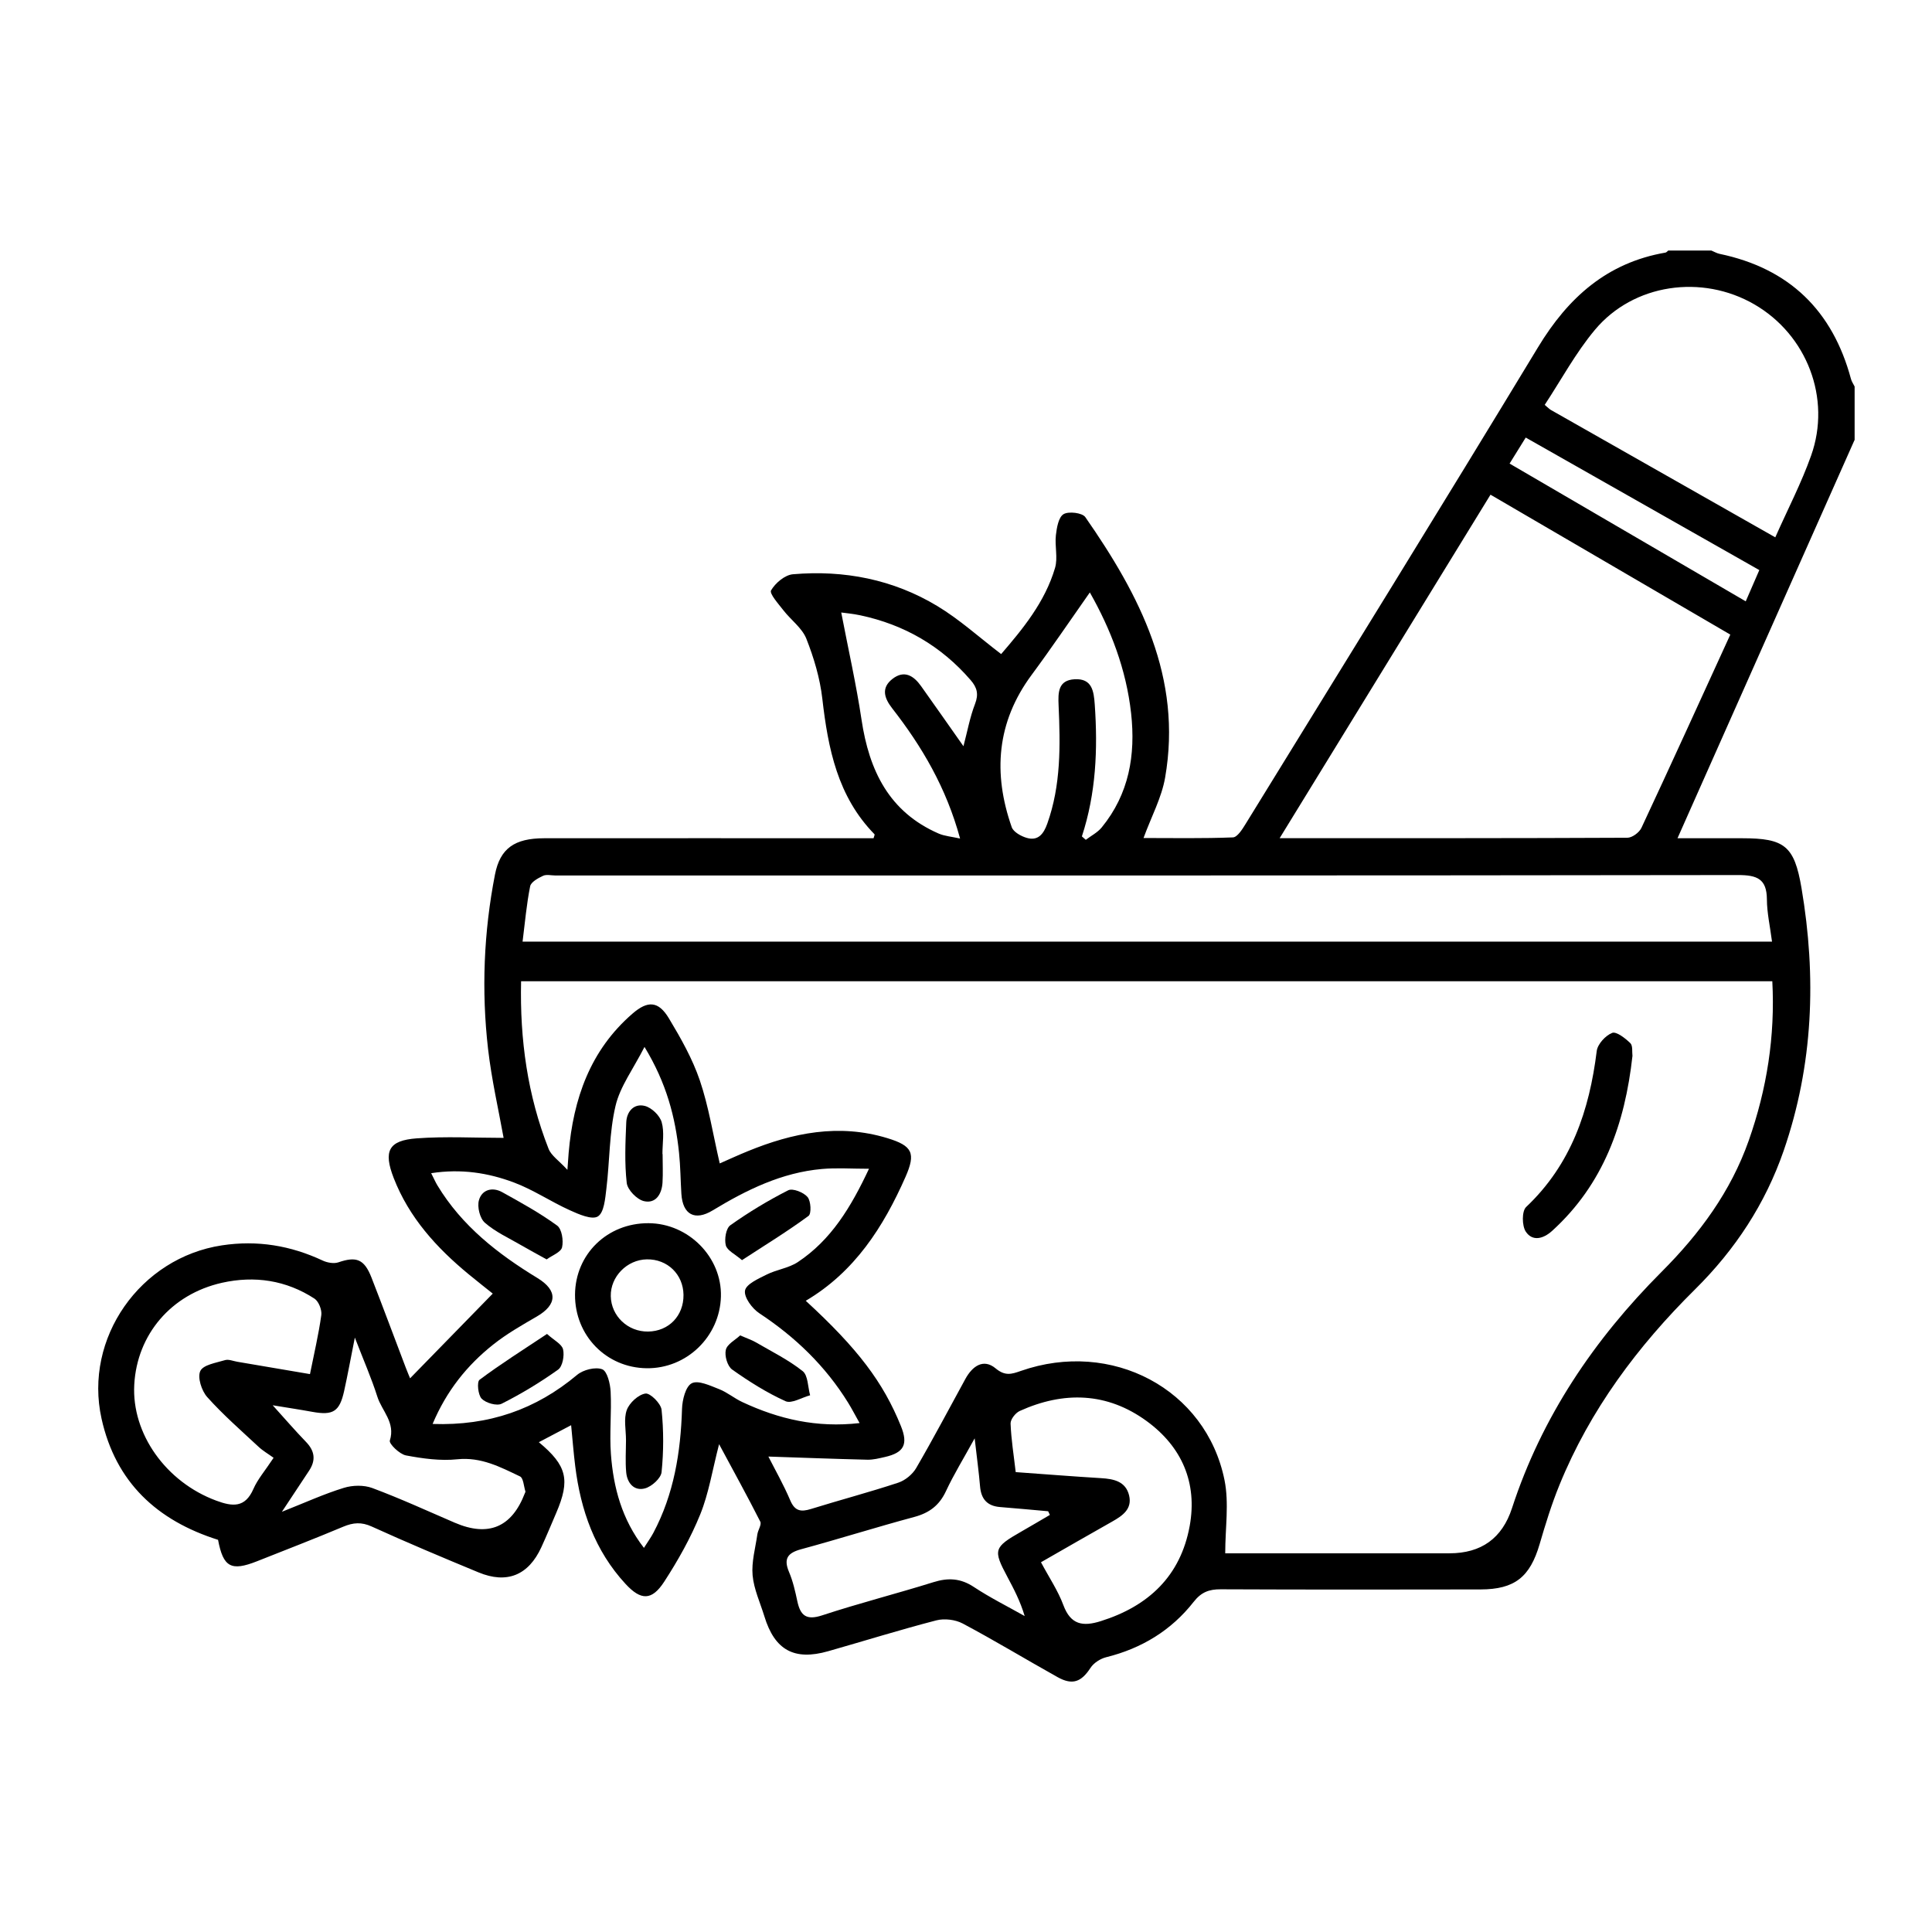 <svg width="81" height="81" viewBox="0 0 81 81" fill="none" xmlns="http://www.w3.org/2000/svg">
<mask id="mask0_226_16" style="mask-type:alpha" maskUnits="userSpaceOnUse" x="0" y="0" width="81" height="81">
<rect x="0.933" y="0.5" width="80" height="80" fill="#D9D9D9"/>
</mask>
<g mask="url(#mask0_226_16)">
</g>
<g clip-path="url(#clip0_226_16)">
<path d="M77.75 18.452C75.421 23.691 73.093 28.928 70.764 34.167C70.634 34.457 70.506 34.746 70.33 35.144C71.309 35.144 72.176 35.144 73.045 35.144C74.819 35.144 75.228 35.463 75.528 37.226C76.16 40.953 76.026 44.635 74.783 48.239C74.01 50.475 72.747 52.393 71.065 54.058C68.663 56.436 66.664 59.107 65.381 62.258C65.052 63.064 64.794 63.9 64.55 64.737C64.148 66.113 63.511 66.635 62.071 66.638C58.441 66.645 54.809 66.648 51.179 66.632C50.691 66.63 50.366 66.749 50.046 67.157C49.108 68.354 47.866 69.11 46.38 69.479C46.135 69.539 45.855 69.718 45.72 69.926C45.337 70.514 44.969 70.664 44.344 70.317C43.013 69.574 41.708 68.782 40.363 68.067C40.054 67.903 39.597 67.847 39.258 67.934C37.736 68.328 36.234 68.798 34.721 69.228C33.297 69.634 32.479 69.181 32.047 67.766C31.872 67.194 31.606 66.629 31.553 66.045C31.503 65.483 31.671 64.899 31.753 64.326C31.78 64.144 31.939 63.918 31.875 63.795C31.341 62.739 30.768 61.703 30.148 60.548C29.864 61.647 29.715 62.611 29.358 63.491C28.959 64.475 28.427 65.421 27.847 66.314C27.326 67.116 26.869 67.103 26.227 66.408C24.938 65.012 24.344 63.314 24.116 61.465C24.048 60.922 24.006 60.375 23.945 59.752C23.47 60.002 23.041 60.227 22.591 60.465C23.773 61.446 23.913 62.046 23.321 63.427C23.115 63.908 22.915 64.392 22.696 64.869C22.157 66.045 21.252 66.417 20.06 65.922C18.56 65.301 17.063 64.672 15.586 64.001C15.153 63.804 14.808 63.833 14.392 64.007C13.195 64.51 11.985 64.977 10.777 65.456C9.687 65.887 9.359 65.705 9.142 64.558C6.585 63.751 4.849 62.147 4.257 59.477C3.507 56.102 5.879 52.731 9.304 52.212C10.792 51.987 12.185 52.22 13.534 52.852C13.725 52.94 13.998 52.988 14.187 52.924C14.94 52.666 15.271 52.787 15.574 53.561C16.064 54.816 16.532 56.079 17.011 57.337C17.081 57.522 17.16 57.704 17.193 57.786C18.324 56.628 19.466 55.456 20.659 54.235C20.403 54.031 20.024 53.731 19.65 53.425C18.301 52.313 17.149 51.045 16.506 49.389C16.068 48.261 16.286 47.813 17.471 47.726C18.68 47.637 19.9 47.706 21.114 47.706C20.904 46.538 20.611 45.267 20.462 43.978C20.182 41.532 20.28 39.086 20.752 36.666C20.968 35.567 21.572 35.146 22.814 35.144C27.146 35.14 31.478 35.143 35.81 35.143C36.084 35.143 36.358 35.143 36.624 35.143C36.645 35.062 36.681 34.994 36.663 34.976C35.116 33.394 34.717 31.387 34.476 29.292C34.378 28.436 34.123 27.58 33.806 26.777C33.626 26.326 33.16 25.994 32.846 25.589C32.637 25.318 32.249 24.888 32.328 24.751C32.506 24.443 32.908 24.104 33.245 24.076C35.39 23.892 37.445 24.292 39.295 25.407C40.227 25.968 41.045 26.714 41.974 27.422C42.873 26.377 43.81 25.247 44.233 23.81C44.358 23.386 44.216 22.891 44.269 22.435C44.305 22.122 44.379 21.683 44.591 21.556C44.803 21.429 45.376 21.498 45.502 21.68C47.785 24.959 49.578 28.415 48.848 32.602C48.702 33.442 48.273 34.233 47.943 35.134C49.176 35.134 50.435 35.158 51.691 35.108C51.876 35.101 52.084 34.77 52.219 34.55C56.318 27.892 60.434 21.244 64.485 14.555C65.747 12.472 67.376 11.013 69.826 10.59C69.869 10.583 69.904 10.533 69.943 10.503C70.544 10.503 71.145 10.503 71.747 10.503C71.862 10.55 71.971 10.616 72.089 10.642C75.016 11.251 76.832 13.021 77.603 15.889C77.633 16 77.705 16.1 77.756 16.205V18.455L77.75 18.452ZM30.175 48.777C30.574 48.602 30.957 48.425 31.348 48.266C33.241 47.491 35.171 47.1 37.195 47.715C38.257 48.037 38.404 48.342 37.963 49.344C37.037 51.442 35.832 53.325 33.782 54.536C35.966 56.544 37.029 57.95 37.773 59.793C38.08 60.554 37.903 60.903 37.102 61.085C36.859 61.14 36.609 61.205 36.364 61.199C34.978 61.166 33.595 61.113 32.215 61.067C32.494 61.617 32.851 62.243 33.13 62.9C33.322 63.356 33.578 63.397 34.003 63.264C35.218 62.887 36.45 62.562 37.657 62.163C37.949 62.067 38.258 61.814 38.412 61.548C39.127 60.319 39.791 59.059 40.474 57.812C40.765 57.281 41.227 56.941 41.742 57.37C42.141 57.702 42.411 57.613 42.796 57.478C46.603 56.145 50.563 58.231 51.338 62.053C51.534 63.02 51.368 64.063 51.368 65.123H60.769C62.104 65.123 62.978 64.493 63.39 63.234C64.64 59.399 66.837 56.154 69.663 53.322C71.259 51.724 72.563 49.959 73.317 47.817C74.078 45.658 74.427 43.442 74.305 41.139H21.847C21.791 43.596 22.12 45.927 22.999 48.163C23.112 48.451 23.431 48.657 23.789 49.046C23.82 48.63 23.827 48.481 23.841 48.333C24.038 46.071 24.738 44.039 26.515 42.499C27.156 41.943 27.605 41.962 28.045 42.696C28.543 43.525 29.031 44.387 29.34 45.295C29.713 46.393 29.892 47.557 30.175 48.776V48.777ZM72.544 26.606C69.171 24.638 65.857 22.704 62.49 20.74C59.539 25.547 56.627 30.291 53.65 35.141C58.625 35.141 63.426 35.146 68.228 35.123C68.43 35.123 68.728 34.902 68.818 34.708C70.064 32.044 71.28 29.367 72.544 26.606ZM74.293 39.479C74.21 38.837 74.081 38.273 74.078 37.706C74.072 36.844 73.665 36.686 72.866 36.687C56.339 36.711 39.812 36.705 23.287 36.705C23.112 36.705 22.91 36.651 22.767 36.719C22.558 36.817 22.263 36.978 22.227 37.157C22.077 37.904 22.011 38.668 21.909 39.479H74.293ZM18.077 49.186C18.202 49.433 18.262 49.571 18.339 49.699C19.364 51.396 20.871 52.57 22.534 53.583C23.39 54.104 23.365 54.697 22.507 55.195C21.882 55.557 21.246 55.92 20.683 56.367C19.582 57.239 18.721 58.313 18.137 59.7C20.504 59.781 22.469 59.09 24.196 57.642C24.452 57.428 24.959 57.3 25.247 57.407C25.458 57.487 25.584 58.012 25.601 58.344C25.645 59.217 25.548 60.097 25.613 60.966C25.717 62.365 26.071 63.696 26.997 64.896C27.159 64.64 27.289 64.461 27.391 64.269C28.256 62.641 28.538 60.886 28.594 59.066C28.606 58.689 28.745 58.126 29.002 57.994C29.273 57.855 29.772 58.093 30.144 58.238C30.488 58.371 30.785 58.626 31.124 58.783C32.654 59.498 34.245 59.87 36.039 59.663C35.846 59.321 35.712 59.057 35.557 58.808C34.607 57.272 33.343 56.054 31.835 55.059C31.533 54.861 31.186 54.387 31.235 54.107C31.285 53.835 31.797 53.61 32.142 53.437C32.56 53.227 33.065 53.167 33.447 52.915C34.846 51.988 35.677 50.612 36.433 49.001C35.697 49.001 35.075 48.956 34.462 49.01C32.777 49.159 31.302 49.884 29.88 50.746C29.132 51.2 28.623 50.925 28.567 50.054C28.531 49.481 28.529 48.903 28.469 48.333C28.314 46.843 27.947 45.415 27.021 43.893C26.543 44.83 25.995 45.557 25.806 46.366C25.541 47.491 25.563 48.681 25.423 49.837C25.373 50.251 25.327 50.839 25.065 51C24.815 51.153 24.261 50.908 23.886 50.738C23.092 50.379 22.358 49.88 21.546 49.576C20.471 49.173 19.338 48.992 18.08 49.186H18.077ZM74.43 22.527C74.957 21.338 75.525 20.25 75.931 19.103C76.787 16.7 75.755 14.039 73.557 12.764C71.357 11.487 68.487 11.891 66.867 13.829C66.061 14.793 65.456 15.922 64.762 16.975C64.905 17.093 64.956 17.15 65.019 17.186C68.126 18.951 71.234 20.714 74.429 22.528L74.43 22.527ZM11.471 61.119C11.239 60.951 11.019 60.825 10.839 60.656C10.108 59.975 9.351 59.315 8.687 58.572C8.452 58.308 8.271 57.749 8.398 57.48C8.52 57.219 9.062 57.137 9.434 57.024C9.584 56.979 9.776 57.063 9.947 57.092C10.947 57.261 11.947 57.431 12.996 57.61C13.169 56.744 13.359 55.945 13.471 55.136C13.501 54.917 13.361 54.562 13.185 54.446C11.998 53.673 10.675 53.476 9.307 53.781C7.172 54.261 5.745 55.953 5.629 58.051C5.516 60.115 6.964 62.136 9.063 62.914C9.748 63.168 10.275 63.225 10.625 62.423C10.801 62.019 11.107 61.67 11.471 61.118V61.119ZM43.645 65.501C43.989 66.146 44.359 66.693 44.582 67.295C44.889 68.121 45.398 68.204 46.15 67.967C48.157 67.337 49.495 66.072 49.878 63.979C50.208 62.169 49.551 60.658 48.078 59.582C46.418 58.37 44.602 58.32 42.754 59.155C42.575 59.236 42.363 59.507 42.369 59.683C42.394 60.349 42.503 61.011 42.584 61.719C43.822 61.808 44.992 61.901 46.163 61.972C46.698 62.004 47.196 62.108 47.338 62.696C47.475 63.264 47.067 63.545 46.63 63.792C45.651 64.343 44.678 64.907 43.642 65.499L43.645 65.501ZM44.016 63.512C43.992 63.461 43.968 63.411 43.944 63.36C43.274 63.302 42.605 63.236 41.934 63.184C41.395 63.142 41.136 62.855 41.09 62.323C41.039 61.719 40.956 61.119 40.863 60.303C40.389 61.167 39.984 61.822 39.661 62.515C39.384 63.111 38.966 63.428 38.336 63.598C36.746 64.025 35.176 64.522 33.586 64.953C33.023 65.107 32.843 65.346 33.081 65.908C33.245 66.295 33.34 66.716 33.428 67.13C33.557 67.736 33.807 67.942 34.471 67.724C36.01 67.217 37.585 66.818 39.133 66.334C39.752 66.14 40.273 66.167 40.828 66.534C41.51 66.985 42.247 67.351 42.96 67.754C42.775 67.131 42.509 66.626 42.241 66.122C41.628 64.976 41.658 64.876 42.817 64.213C43.219 63.983 43.617 63.747 44.016 63.514V63.512ZM45.358 35.066C45.412 35.114 45.468 35.162 45.522 35.21C45.746 35.039 46.016 34.904 46.19 34.69C47.336 33.288 47.616 31.655 47.422 29.903C47.217 28.06 46.567 26.38 45.692 24.838C44.855 26.028 44.076 27.182 43.249 28.299C41.783 30.28 41.626 32.423 42.417 34.679C42.488 34.881 42.807 35.059 43.045 35.128C43.528 35.269 43.757 34.955 43.907 34.534C44.484 32.92 44.457 31.249 44.382 29.575C44.358 29.032 44.359 28.517 45.055 28.478C45.784 28.438 45.858 28.97 45.898 29.539C46.029 31.41 45.952 33.26 45.358 35.068V35.066ZM11.813 63.385C12.804 62.993 13.591 62.632 14.413 62.38C14.781 62.265 15.255 62.255 15.61 62.387C16.779 62.823 17.916 63.344 19.063 63.839C20.477 64.448 21.459 64.035 22.007 62.599C22.016 62.577 22.034 62.548 22.028 62.529C21.959 62.312 21.945 61.969 21.802 61.9C20.977 61.507 20.173 61.079 19.176 61.181C18.468 61.255 17.726 61.152 17.02 61.019C16.75 60.967 16.301 60.528 16.344 60.396C16.586 59.635 16.009 59.154 15.82 58.555C15.574 57.782 15.246 57.036 14.877 56.079C14.698 56.974 14.576 57.651 14.427 58.323C14.236 59.184 13.963 59.349 13.099 59.193C12.551 59.093 12 59.011 11.433 58.917C11.929 59.465 12.366 59.972 12.829 60.452C13.2 60.835 13.249 61.222 12.957 61.662C12.615 62.177 12.275 62.693 11.817 63.385H11.813ZM40.393 31.286C40.559 30.661 40.664 30.067 40.878 29.515C41.038 29.102 40.965 28.826 40.694 28.513C39.458 27.082 37.91 26.189 36.069 25.797C35.752 25.729 35.427 25.702 35.269 25.679C35.563 27.21 35.897 28.683 36.12 30.173C36.438 32.298 37.269 34.039 39.353 34.947C39.6 35.054 39.884 35.074 40.252 35.156C39.673 33.025 38.654 31.298 37.404 29.695C37.07 29.265 36.933 28.838 37.421 28.46C37.915 28.08 38.308 28.331 38.618 28.768C39.207 29.596 39.789 30.427 40.395 31.288L40.393 31.286ZM63.291 19.436C66.624 21.381 69.891 23.286 73.191 25.211C73.4 24.732 73.573 24.331 73.76 23.901C70.461 22.03 67.236 20.2 63.967 18.345C63.726 18.735 63.53 19.048 63.291 19.434V19.436Z" fill="black"/>
<path d="M68.441 44.274C68.126 47.118 67.227 49.651 65.07 51.608C64.701 51.941 64.25 52.057 63.97 51.638C63.806 51.392 63.8 50.779 63.984 50.604C65.874 48.817 66.635 46.557 66.944 44.063C66.98 43.776 67.31 43.415 67.59 43.305C67.766 43.236 68.14 43.528 68.352 43.734C68.463 43.842 68.42 44.11 68.442 44.274H68.441Z" fill="black"/>
<path d="M24.108 54.28C24.119 52.582 25.462 51.275 27.189 51.283C28.867 51.29 30.268 52.71 30.225 54.355C30.181 56.038 28.788 57.385 27.112 57.364C25.415 57.344 24.098 55.99 24.108 54.279V54.28ZM28.656 54.288C28.645 53.427 27.981 52.784 27.118 52.799C26.286 52.814 25.59 53.525 25.607 54.343C25.625 55.178 26.322 55.838 27.173 55.826C28.04 55.814 28.666 55.163 28.656 54.288Z" fill="black"/>
<path d="M26.245 60.375C26.245 59.95 26.143 59.49 26.278 59.116C26.387 58.815 26.762 58.471 27.06 58.425C27.258 58.395 27.71 58.842 27.737 59.108C27.826 59.972 27.825 60.855 27.737 61.718C27.712 61.975 27.325 62.324 27.042 62.401C26.584 62.524 26.292 62.176 26.253 61.721C26.213 61.276 26.244 60.824 26.245 60.375Z" fill="black"/>
<path d="M27.78 48.386C27.78 48.784 27.8 49.184 27.776 49.581C27.746 50.063 27.493 50.475 26.996 50.358C26.701 50.288 26.309 49.884 26.276 49.595C26.181 48.759 26.22 47.903 26.256 47.056C26.274 46.6 26.579 46.25 27.036 46.367C27.321 46.44 27.66 46.767 27.741 47.047C27.86 47.461 27.773 47.936 27.773 48.384C27.776 48.384 27.779 48.384 27.783 48.384L27.78 48.386Z" fill="black"/>
<path d="M22.916 52.8C22.5 52.569 22.174 52.394 21.853 52.208C21.335 51.905 20.773 51.653 20.329 51.264C20.118 51.081 20.001 50.601 20.079 50.322C20.201 49.878 20.639 49.752 21.056 49.983C21.842 50.419 22.633 50.855 23.357 51.382C23.556 51.526 23.63 52.009 23.565 52.293C23.518 52.499 23.149 52.632 22.917 52.802L22.916 52.8Z" fill="black"/>
<path d="M31.108 52.832C30.816 52.579 30.488 52.43 30.43 52.211C30.364 51.955 30.436 51.499 30.619 51.37C31.388 50.824 32.204 50.331 33.047 49.903C33.234 49.809 33.69 49.989 33.856 50.185C33.999 50.353 34.025 50.884 33.898 50.977C33.025 51.62 32.097 52.188 31.108 52.832Z" fill="black"/>
<path d="M22.934 55.926C23.231 56.195 23.556 56.353 23.607 56.574C23.668 56.836 23.588 57.287 23.399 57.422C22.651 57.956 21.856 58.437 21.034 58.851C20.829 58.955 20.375 58.824 20.195 58.642C20.04 58.486 19.988 57.937 20.105 57.848C20.992 57.185 21.933 56.592 22.934 55.926Z" fill="black"/>
<path d="M31.03 55.987C31.328 56.117 31.518 56.178 31.687 56.276C32.352 56.664 33.054 57.01 33.652 57.485C33.881 57.667 33.867 58.152 33.965 58.498C33.616 58.591 33.188 58.86 32.934 58.746C32.146 58.389 31.401 57.92 30.695 57.418C30.497 57.278 30.371 56.84 30.431 56.592C30.488 56.351 30.829 56.178 31.032 55.987H31.03Z" fill="black"/>
</g>
<defs>
<clipPath id="clip0_226_16">
<rect width="73.636" height="60" fill="white" transform="translate(4.114 10.5)"/>
</clipPath>
</defs>
</svg>
